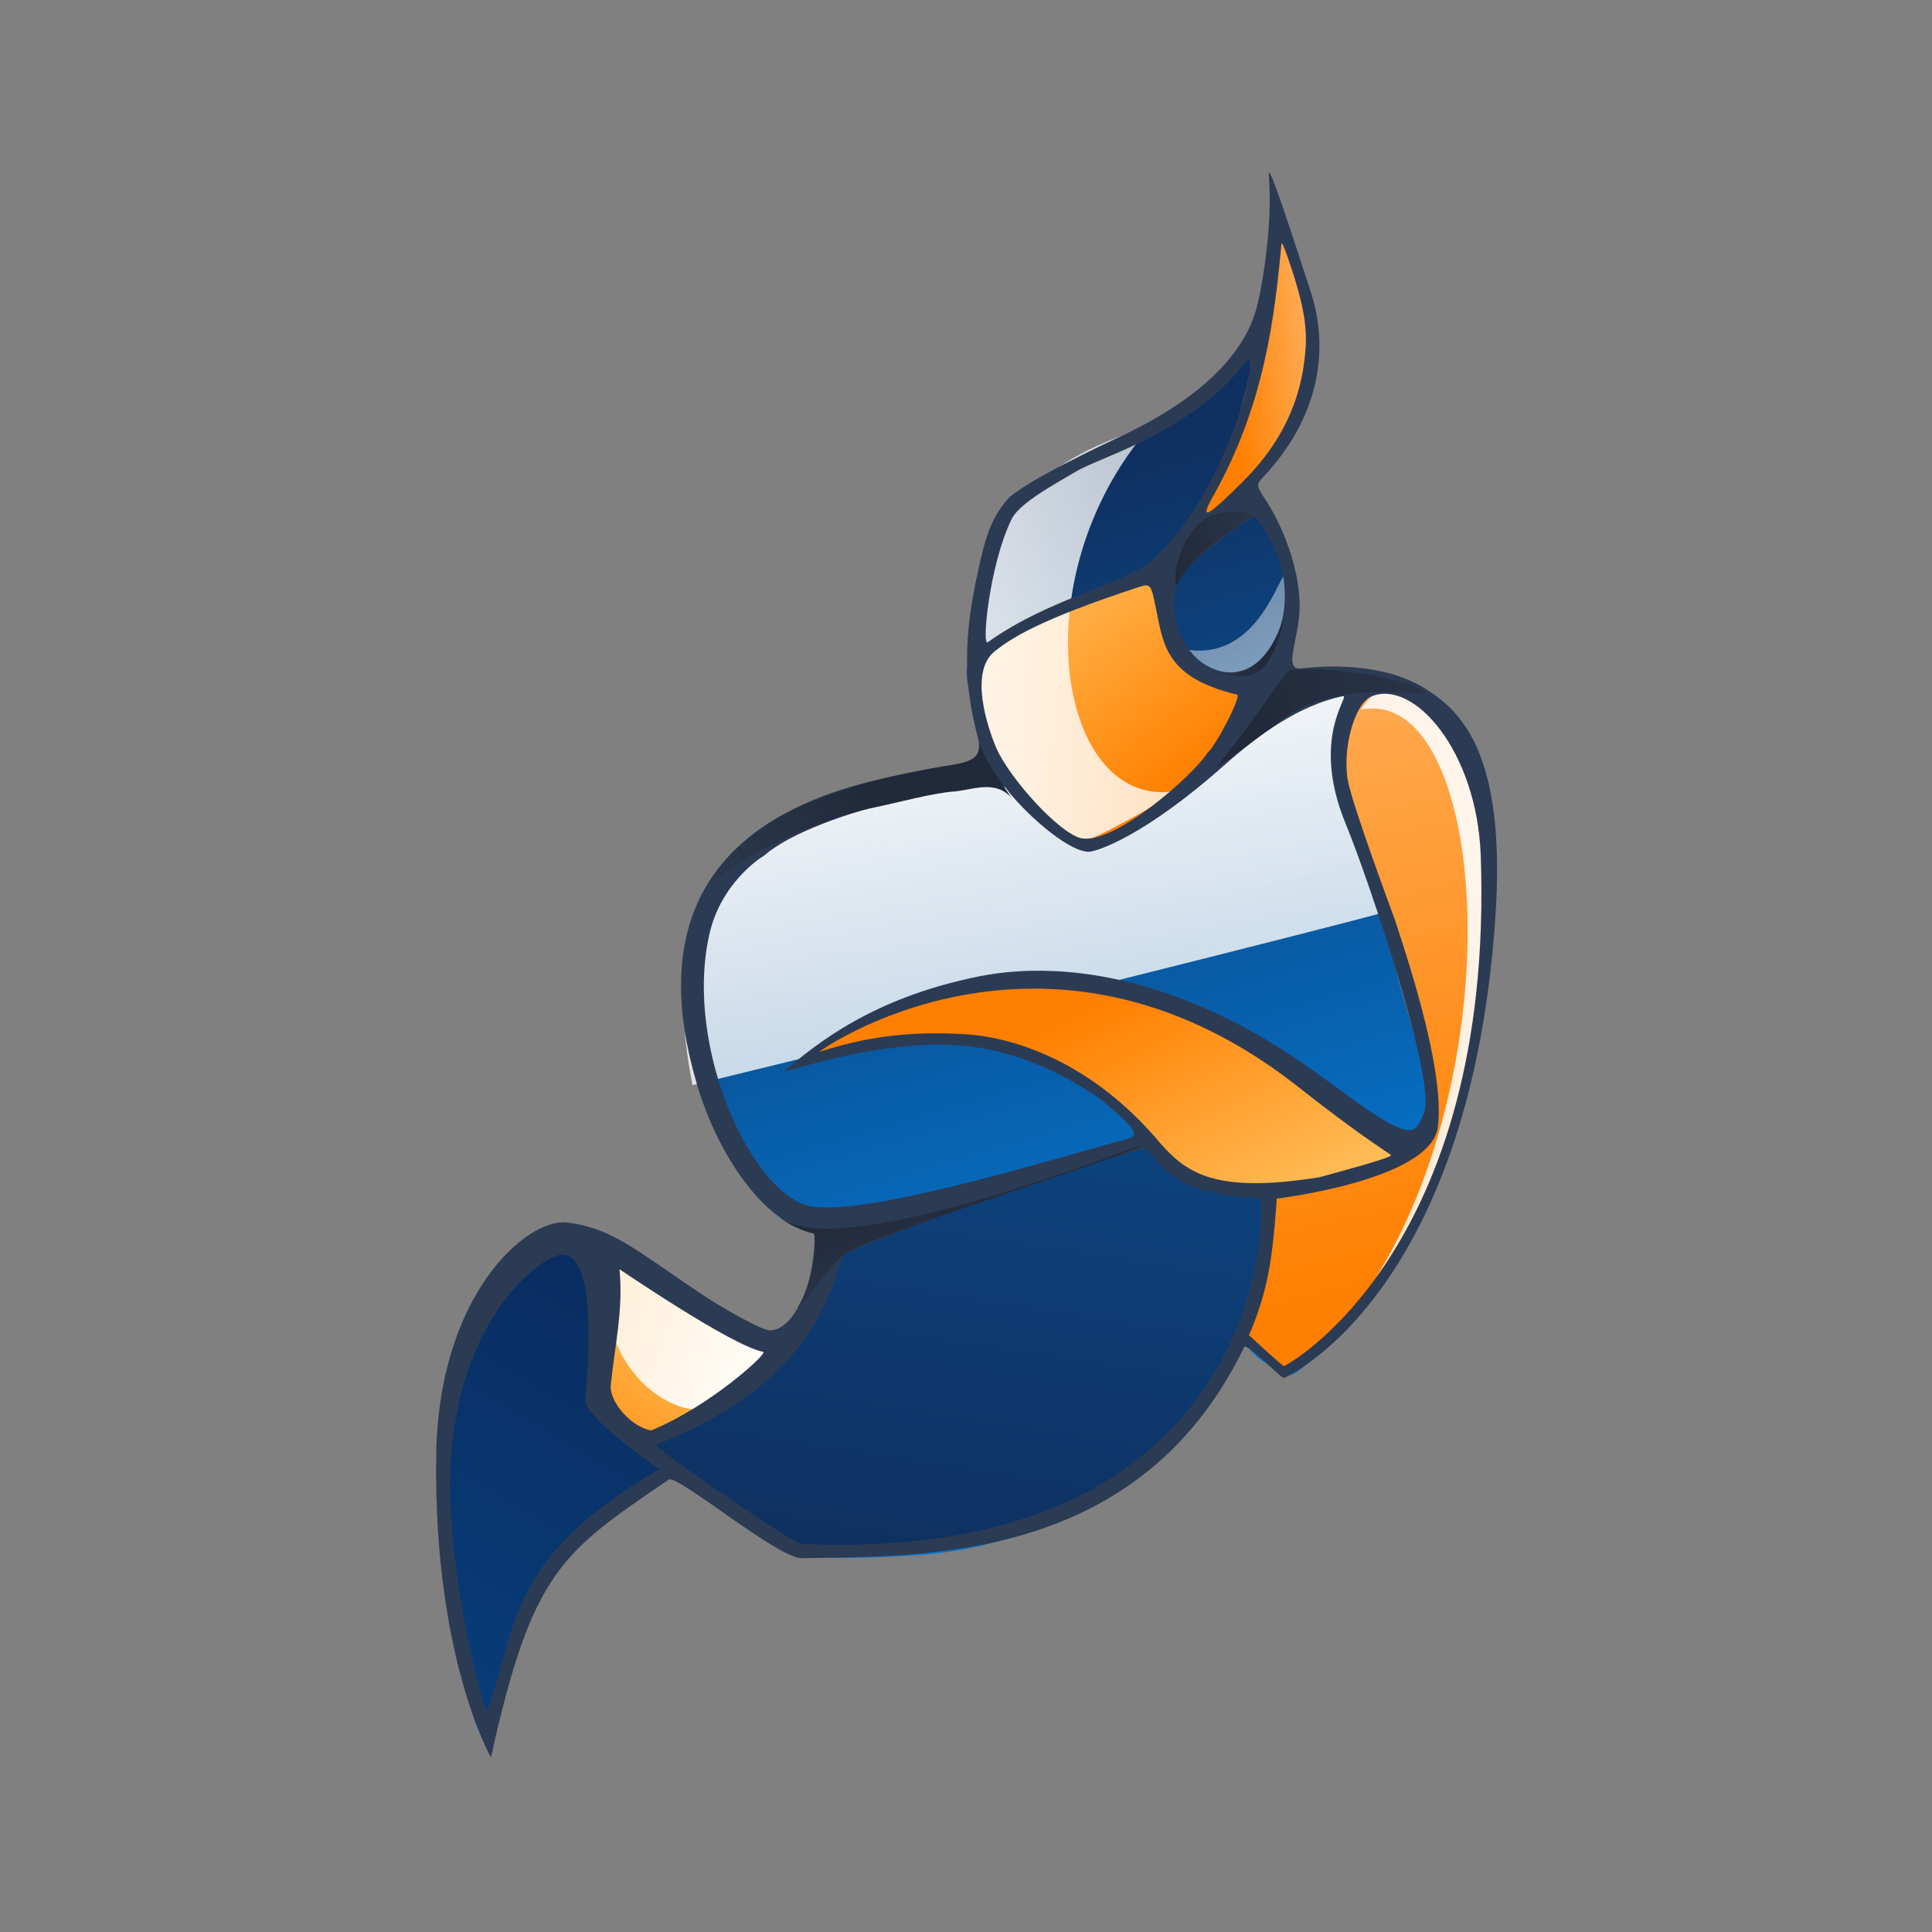 <svg width="50px" height="50px" enable-background="new 0 0 1024 1024" viewBox="0 0 1024 1024" xmlns="http://www.w3.org/2000/svg" xmlns:xlink="http://www.w3.org/1999/xlink"><rect x="0" y="0" width="1024" height="1024" fill="#808080" stroke="none"/><linearGradient id="a" gradientTransform="matrix(4.207 0 0 -4.207 -109.413 4427.148)" gradientUnits="userSpaceOnUse" x1="57.857" x2="83.348" y1="862.731" y2="775.512"><stop offset="0" stop-color="#0f3060"/><stop offset=".271" stop-color="#0575ce"/><stop offset=".733" stop-color="#0575ce"/><stop offset="1" stop-color="#0f3060"/></linearGradient><linearGradient id="b" gradientTransform="matrix(4.207 0 0 -4.207 -109.413 4427.148)" gradientUnits="userSpaceOnUse" x1="53.524" x2="23.291" y1="840.537" y2="789.409"><stop offset="0" stop-color="#092d61"/><stop offset="1" stop-color="#0575ce"/></linearGradient><linearGradient id="c" gradientTransform="matrix(4.207 0 0 -4.207 -109.413 4427.148)" gradientUnits="userSpaceOnUse" x1="62.05" x2="79.614" y1="832.182" y2="946.469"><stop offset="0" stop-color="#0f3060"/><stop offset=".457" stop-color="#0575ce"/><stop offset=".738" stop-color="#0575ce"/><stop offset="1" stop-color="#0f3060"/></linearGradient><linearGradient id="d" gradientTransform="matrix(1.034 0 0 -1.034 .363 1727.234)" gradientUnits="userSpaceOnUse" x1="206.821" x2="137.901" y1="811.313" y2="1104.827"><stop offset="0" stop-color="#ff8000"/><stop offset=".663" stop-color="#fff4e1"/><stop offset=".75" stop-color="#fff4e1"/><stop offset="1" stop-color="#ff8400"/></linearGradient><linearGradient id="e"><stop offset="0" stop-color="#fff"/><stop offset="1" stop-color="#fff" stop-opacity="0"/></linearGradient><linearGradient id="f" gradientTransform="matrix(4.207 0 0 -4.207 -109.413 4427.148)" gradientUnits="userSpaceOnUse" x1="86.073" x2="25.922" xlink:href="#e" y1="851.335" y2="838.177"/><linearGradient id="g" gradientTransform="matrix(1.034 0 0 -1.034 .363 1727.234)" gradientUnits="userSpaceOnUse" x1="120.863" x2="77.569" y1="810.424" y2="740.225"><stop offset="0" stop-color="#ffc768"/><stop offset=".378" stop-color="#ff8400"/><stop offset=".774" stop-color="#ff8400"/><stop offset="1" stop-color="#ffc768"/></linearGradient><linearGradient id="h" gradientTransform="matrix(4.348 0 0 -4.265 -112.268 4477.357)" gradientUnits="userSpaceOnUse" x1="62.615" x2="71.074" xlink:href="#e" y1="859.982" y2="811.048"/><linearGradient id="i"><stop offset="0" stop-color="#ff8000"/><stop offset=".341" stop-color="#ffc768"/><stop offset=".712" stop-color="#ffc768"/><stop offset="1" stop-color="#ff8400"/></linearGradient><linearGradient id="j" gradientTransform="matrix(1.034 0 0 -1.034 .363 1727.234)" gradientUnits="userSpaceOnUse" x1="164.161" x2="213.915" xlink:href="#i" y1="842.426" y2="742.67"/><linearGradient id="k" gradientTransform="matrix(1.034 0 0 -1.034 .363 1727.234)" gradientUnits="userSpaceOnUse" x1="184.512" x2="238.631" y1="922.028" y2="928.507"><stop offset="0" stop-color="#ff8000"/><stop offset=".5" stop-color="#fff4e1"/><stop offset=".75" stop-color="#fff4e1"/><stop offset="1" stop-color="#ff8400"/></linearGradient><linearGradient id="l" gradientTransform="matrix(1.034 0 0 -1.034 .363 1727.234)" gradientUnits="userSpaceOnUse" x1="177.083" x2="112.035" xlink:href="#i" y1="870.621" y2="956.729"/><linearGradient id="m" gradientTransform="matrix(4.207 0 0 -4.207 -109.413 4427.148)" gradientUnits="userSpaceOnUse" x1="74.519" x2="61.35" xlink:href="#e" y1="856.876" y2="875.673"/><linearGradient id="n" gradientTransform="matrix(4.207 0 0 -4.207 -109.413 4427.148)" gradientUnits="userSpaceOnUse" x1="57.8" x2="102.237" xlink:href="#e" y1="857.194" y2="871.237"/><linearGradient id="o" gradientTransform="matrix(4.207 0 0 -4.207 -109.413 4427.148)" gradientUnits="userSpaceOnUse" x1="57.808" x2="35.355" xlink:href="#e" y1="837.204" y2="853.077"/><linearGradient id="p"><stop offset="0" stop-color="#212a3a"/><stop offset="1" stop-color="#404e67" stop-opacity="0"/></linearGradient><linearGradient id="q" gradientTransform="matrix(1.034 0 0 -1.034 .363 1727.234)" gradientUnits="userSpaceOnUse" x1="151.488" x2="162.946" xlink:href="#p" y1="822.935" y2="783.002"/><linearGradient id="r" gradientTransform="matrix(.392 0 0 -.783 53.064 1424.638)" gradientUnits="userSpaceOnUse" x1="334.637" x2="437.73" xlink:href="#p" y1="799.014" y2="848.49"/><linearGradient id="s" gradientTransform="matrix(-.391 -.03 -.059 .78 110.524 158.229)" gradientUnits="userSpaceOnUse" x1="-342.507" x2="-285.311" xlink:href="#p" y1="821.079" y2="813.536"/><linearGradient id="t" gradientTransform="matrix(1.034 0 0 -1.034 64.322 1646.831)" gradientUnits="userSpaceOnUse" x1="126.67" x2="218.13" xlink:href="#p" y1="802.137" y2="819.826"/><linearGradient id="u" gradientTransform="matrix(1.034 0 0 -1.034 -8.438 1664.964)" gradientUnits="userSpaceOnUse" x1="149.847" x2="88.347" xlink:href="#p" y1="807.374" y2="777.797"/><g transform="matrix(4.207 0 0 4.207 -152.932 -3059.705)"><path d="m97 946.1c-.5-1.1-.9-2.1-.9-2.2s-1.8-9.5-2-11.9c-.9-10.5-2.3-11.5-1.9-20.9.2-5.7-.6-7.6 1.1-12.2 3.4-9.5 6-13.3 10.5-15.5 3.6-1.8 7-1.6 10.2.7.8.6 12 8.1 13.2 8.9s3.2 2 4.4 2.7c2.2 1.1 2.2 1.1 2.7.6 1-1.2 3.3-4.7 4.5-6.4 6.3-8.4.4-7.4-1.1-7.9-2.3-.7-3.3-1.7-5.5-4.2-5.1-5.9-7.5-12.5-7.8-20.7-.4-9.5.5-17.1 4.7-21.5 1.8-1.9 5.6-4.6 9-6.5 2.9-1.6 20.8-4.9 22.4-4.2.8.3-3.1-10-.9-23.3.4-2.7 3.5-10.9 3.8-11.5.8-1.4 13.8-5.8 17.5-8 4.1-2.4 13.1-8.3 13.7-12.6 1.5-9.6 1.7-13.6 2.4-14 .9-.5 7.1 12.1 2.9 24.1-.8 2.4-4.7 7.8-6.5 10.1-1.3 1.6 1.5 2.4 3.1 4.8 1.4 2.2 2.4 7.4 2.6 10.2s-.7 8.5-1.5 9.7c-.3.5-.5.9-.3 1s1.2 0 2.4-.3c1.1-.3 3.6-.7 5.5-.9 3.4-.4 3.5-.4 5.8.3 3.4 1.1 20.1 5.1 9.5 51.7-3.5 15.5-20 35.8-22.1 34.3l-5.1-3.9-5.9 8.7c-3 3.1-6.2 6.1-8.1 7.5-3 2.3-9 5.8-9.8 5.8-.2 0-1.4.5-2.6 1.1-3.6 1.7-9 3.1-14.7 3.5-22 1.4-13.6-1.2-31.9-10.1-1.4-.7-4.8 2.8-8.7 6.5-4.3 3.9-6.5 6.8-8.2 10.8-.6 1.3-1.5 3.4-2 4.6-1.4 3.2-2.6 7.6-2.7 10.5-.1 1.4-.3 2.6-.4 2.7-.2-.2-.8-1-1.3-2.1zm24.2-39.3c2.8-.7 3.1-.9 6.2-3.1 2.2-1.6 3.5-4.6 4.1-4.8 3.8-1.7-2.8-3.2-5.3-4.9s-5.7-2.9-7.9-4.6-4.1-3-4.2-2.9-.2 1.2-.2 2.5c0 3.8-.5 7.6-1.2 9.1-.4.8-.7 2.4-.8 3.5-.2 2.5.4 3.8 2.5 5.1 1.7 1.2 2.4 1.2 6.8.1zm102.4-71.5c-.9-6.2-.2-14.7-5-17.8-11.1-7.1-12.3-.1-13 1.5-1.1 2.6-1.8 4.7-1 7.5 2.6 8.7 6 16.4 7.5 22.6 1.8 7.1 3.8 11.6 4 17.1.1 3.9.1 4.4-.5 5.3-.8 1.3-13.3 4.5-19.6 6.3-2.2.6-.2 5.2-.5 6.7-.2 1.5-3.6 10-2.5 11.7 10.8 16.9 34.5-34.3 30.6-60.9zm-23.1 41.3c1.7-.4 3.2-.9 3.5-1.1.2-.2.8-.3 1.4-.3.9.1 4.4-1 4.7-1.5.1-.1 3.2-1.8 2.6-2.2s-12.9-9.5-14.7-10.4c-20.3-10.6-31-11.3-37.7-10-11.5 2.3-21.4 8.1-22.6 9.6-.4.4 18-5.7 31 .7 2.4 1.2 7.4 3.2 11.1 7.2 3.4 3.7 6.5 7.5 9 8.2 2.6.9 8 .7 11.7-.2zm-24.5-43.7c6.4-1.1 16.4-14.5 15.6-15.7-.1-.2 1.9-3.5 1.6-3.6-12-2.4-11.8-14.4-11.9-14.5-.2-.1-17.8 8.3-21.8 10.1-3.4 1.5.5 10.3 2.6 15.8.9 2.4 6 5.7 8 7 2.4 1.6 5.4 1 5.9.9zm13.9-40.8c3.5-2.7 12.7-16.4 11.7-22-4-22.7-5.7-8.6-6-6.6-.1.8-.4 2.7-.7 4.1s-.6 3.5-.7 4.6-.6 3-.9 4.3c-.4 1.3-.9 3.4-1.2 4.7s-1.4 4.5-2.4 7.1-1.8 4.8-1.8 4.9c-.1.4.6 0 2-1.1z" fill="url(#a)"/><g clip-rule="evenodd" fill-rule="evenodd"><path d="m97.9 945.3c5.4-22.5 10.3-25 23.3-33.4-2.8-1.6-9.8-7-9.8-9.8.1-8.3 1.4-22.8-7.8-16.8-17.4 11.5-11.1 47.9-5.7 60z" fill="url(#b)"/><path d="m117 909.1c7.7 5.8 14.5 10.9 19.3 13.7 47 2.4 58.7-23.6 59.6-44.9-4.2.2-11.3-.8-15.1-6.6-9.6 3.1-38.6 12-39.1 14-2.7 10.2-10.5 18.5-24.7 23.8z" fill="url(#c)"/><path d="m198.6 900.4c28.4-21.1 24.7-63.4 25.2-65.6 1.2-5.5-5.7-24.2-13.9-20.7-13.7 5.7 9.6 38 6.5 55.7-.7 3.7-12 6.4-19.6 7.6-.9.1-.1 12.1-4 17.5-.6.9 5.2 5.9 5.8 5.5z" fill="url(#d)"/><path d="m202.5 897.5c36.3-35.7 17.9-99.4 5.3-80.8 17.4-3.5 20.2 55-5.3 80.8z" fill="url(#f)"/><path d="m133.5 898c.7-.9-11.9-5.2-19.4-12-.8-.8-1 11-1.8 16-.5 3.1 4.7 6.1 5.9 6.5 1 .3 12.6-6.8 15.3-10.5z" fill="url(#g)"/><path d="m123.6 864c-4.4-22.1 3.6-35.1 35.4-39.7.2.5 35.3-11.3 47.7-11.4-3.4 5.3 0 18.5 4.1 29.3 0 .1-29.8 7.8-87.2 21.8z" fill="url(#h)"/><path d="m139 860.5c3.8-1.4 14.5-4.6 27.4-.1 8.8 3.1 13.9 10.8 17.7 13.8 9 7 25.5-.8 28.5-.7 1.2 0-22.2-21-39.9-22.1-23.7-1.5-38.5 10.8-33.7 9.1z" fill="url(#j)"/><path d="m197 755.8c-.1 7.2-2.4 24.3-9.7 36.1-3.3 5.4 12.4-7.1 14.1-17.8.9-5.9-4.3-24-4.4-18.3z" fill="url(#k)"/><path d="m173.3 834.2c7.9-4 15.1-9.3 19.7-19.2.8-1.7-3.8-.1-7.2-5-3.5-4.9-2.6-9.9-5.6-9.5-9.2 1.2-21.5 10-21.5 10s.7 9.5 3.2 13.4c5.1 8 11.4 10.3 11.4 10.3z" fill="url(#l)"/><path d="m185.6 809.1c2.3 8.5 15.3 6.9 12.6-9.5-1.2 1.7-4.1 11-12.6 9.5z" fill="url(#m)" opacity=".552"/><path d="m172.2 833.5c-4.4-3-8.1-6.7-10.5-10.6s-3.5-23.8.6-28.8c2.2-5.4 10.1-10.7 18.9-13-16.7 19.3-11.3 48.6 3.5 45.8.7-.1-11 6.6-12.5 6.6z" fill="url(#n)"/><path d="m113.9 885.4c3.3 2.4 17.3 13.3 20.4 11.6-7.1 17.5-26.1 2.7-20.4-11.6z" fill="url(#o)"/></g><path d="m171.9 786.7c-3.4 2-7.4 4.2-8.2 6.2-2.7 5.7-3.7 15.9-2.9 15.3 8-5.7 17.3-7.3 20.7-10.3 10-9.1 13.9-27.8 11.8-25-6.9 8.9-18 11.8-21.4 13.8zm-52.5 125.7s-9.5-6.6-9.3-8.7c1.5-17.5-1.6-18.5-3.2-18.3-1.9.2-11.7 6.4-13.6 23.9-1.4 12.7 3.6 32.5 4.4 33.6 3.9-10.6 2.3-19.2 21.7-30.5zm103.5-77.4c-.5-13.1-8.4-22.1-13.7-20-2.3.9-3.8 7-3 10.8.7 3.4 5.5 16.3 5.9 17.4.8 2.6 6.4 18.5 5.4 26.1-.9 6.7-20.3 9-20.3 9s-.3 5.5-1 9.1c-.8 4.5-2.5 8.1-2.5 8.1s4.2 3.9 4.4 3.9c.1.1 26.6-14.2 24.8-64.4zm-20.3 40.6c1.4-.4 9.4-2.5 9-2.8-3-2-6.4-4.4-12.1-8.9-31.7-24.6-60.4-3.9-59.9-4.1 5.3-1.7 10.8-2.7 18.5-2.2 6.2.4 16 3.6 24.5 13.8 3.3 3.7 6.9 6.3 20 4.2zm-14.1-53.5c1-.8 4.3-7.1 3.7-7.3-8.4-2-9.2-5.8-10-9.8-.8-3.8-.7-4.3-2.2-3.8-12.9 4.2-16.4 6.6-18.4 8.2-3.1 2.6-.9 9.4.3 12.2 1.7 3.8 7.9 10.7 10.7 11.3 4.1.8 14-7.8 15.9-10.8zm9.3-23.2c-.7-2.9-2.9-6.5-3.5-6.5s-6.5 4.6-8.1 6.2c-3.5 3.6-1.8 10.2 2.1 12.5 6.6 3.8 11.4-4.6 9.5-12.2zm-4.9-10.9c2.9-2.9 6.7-7.6 7.7-14.7.4-2.8.6-5.3-1.1-10.8-.4-1.3-1.6-5-1.7-4.5-.9 9.6-2.2 20.3-8.5 31.6-2 3.5-.9 2.9 3.6-1.6zm-67.2 57.1c-3.2 14.4 5.6 33.1 13 34.2 7.1 1 27.4-5.1 38.1-8.1 2.8-.8 4.3-.4-1.9-5.5-9.7-6.6-17.5-7.4-25.3-6.5-8.6 1-15 3.5-14.4 3 3.9-3.3 11-9.2 24.5-11.9 5.9-1.2 15-1.3 26 3 13.6 5.3 20.7 13.2 26.5 15.9 2.1 1 2.8.5 3.6-1.9 1.4-4-6.9-28.9-9.9-36.2-4.6-11.1.8-16.4-.4-16.1-5.6 1.2-10.6 4.9-14.8 8.6-10.2 9.1-16.4 11.1-17.3 11-2.9-.2-8.4-5.4-10.3-8-1.3-1.7-23.9 2.7-30.5 8.5-.4.2-5.5 3.5-6.9 10zm-7.3 62.4c7.5-3.1 14.8-9.8 14.1-9.9-3.9-.7-18.2-10.5-18.1-10.4.5 5.1-.6 9.6-1.1 14.6-.2 2.1 2.6 5.3 5.1 5.7zm24.1-21.9c-1.4 3.2-2.9 15.7-23.5 23.7-.6.2 17.3 12.5 18.3 12.5 59 2.6 58.5-42.4 57.8-43.5-.1-.2-5.2 0-9.1-1.8-.3-.1-3-1.5-4.5-3.6-.5-.7-.6-1.1-2.6-.5-9.4 2.7-36.8 12.5-36.4 13.2zm-18.4-21.9c-10.8-36.8 26.5-38.5 32.3-40 4.5-1.1 3.5-1.5 2.6-5.8-1.3-6-.9-11.3.2-16.9 1.1-5.3 1.7-8 4-10.7 1.9-2.2 12.3-7.1 14.9-8.3 11-5.3 15.2-11.1 16.5-15.7.9-3.2 2.1-11.2 1.6-16.9-.1-1.4.8.8 5.3 14.7 2.3 7.1 1.2 15.7-6.1 23.4-1 1-.5 1.3.8 3.4 2.7 4.5 4.3 10.2 3.8 14.3-.4 3.4-1.8 6.6.3 6.3.3 0 9.4-1.4 15.7 2.6 4.2 2.7 10.3 7.8 8.7 29.4-3.4 47.2-26.5 57.4-26.6 57.4-.4 0-4.7-4.5-5-3.9-13.2 27.3-40.5 26.3-55.7 26.6-3 .1-15.7-10.6-16.8-9.9-13.5 9.2-17.2 11.5-22.4 35-.2-.4-7.2-12.8-6.9-37.8.2-20.5 11.4-30.1 16.4-29.6 6 .7 9.1 3.8 17.6 9.4 1.5 1 6.9 4.2 8.1 4.2 3-.1 5.1-5.7 5.6-9.3s1-2.8-1.9-3.7c-3.7-.9-9.9-7.6-13-18.2z" fill="#2c3b54"/><path clip-rule="evenodd" d="m142.8 885.2c5.5-3 37-12.8 37.2-13.5.2-.5-36.9 14.8-45.3 9.1-.5-.3 2 1.5 4.2 1.9.2 0 .1 5.9-2 9.2-.4 1.1 4.7-6 5.9-6.7z" fill="url(#q)" fill-rule="evenodd"/><path clip-rule="evenodd" d="m194 792.3c-3.4 2.4-8.2 5.8-9.2 8.4-.6 1.5-1-4.3 3-7.7 2.2-2 7-1.1 6.2-.7z" fill="url(#r)" fill-rule="evenodd"/><path clip-rule="evenodd" d="m189.4 811.7c3.9 1.2 6.9-1.2 8.6-6.4.2-.6-.5 4.5-2.9 6.4-2.3 1.9-6.5-.2-5.7 0z" fill="url(#s)" fill-rule="evenodd"/><path clip-rule="evenodd" d="m199.3 817c5.5-3 11.2-2.6 16-2.3 3.2.1-6-3.6-16.5-3-1.1 1-4.5 6.5-9.2 12.2-.6.8 8.4-6.2 9.7-6.9z" fill="url(#t)" fill-rule="evenodd"/><path clip-rule="evenodd" d="m146.6 829c3.3-.7 7.3-1.8 10-2 2.3-.2 5.1-1.5 7.2.8-1.2-1.7-3.5-5-4.2-7.2.7 2.6-2.3 2.9-3 3-16.3 2.6-26.2 7-31.1 15.2 9.4-7.3 20.5-9.7 21.1-9.8z" fill="url(#u)" fill-rule="evenodd"/></g></svg>